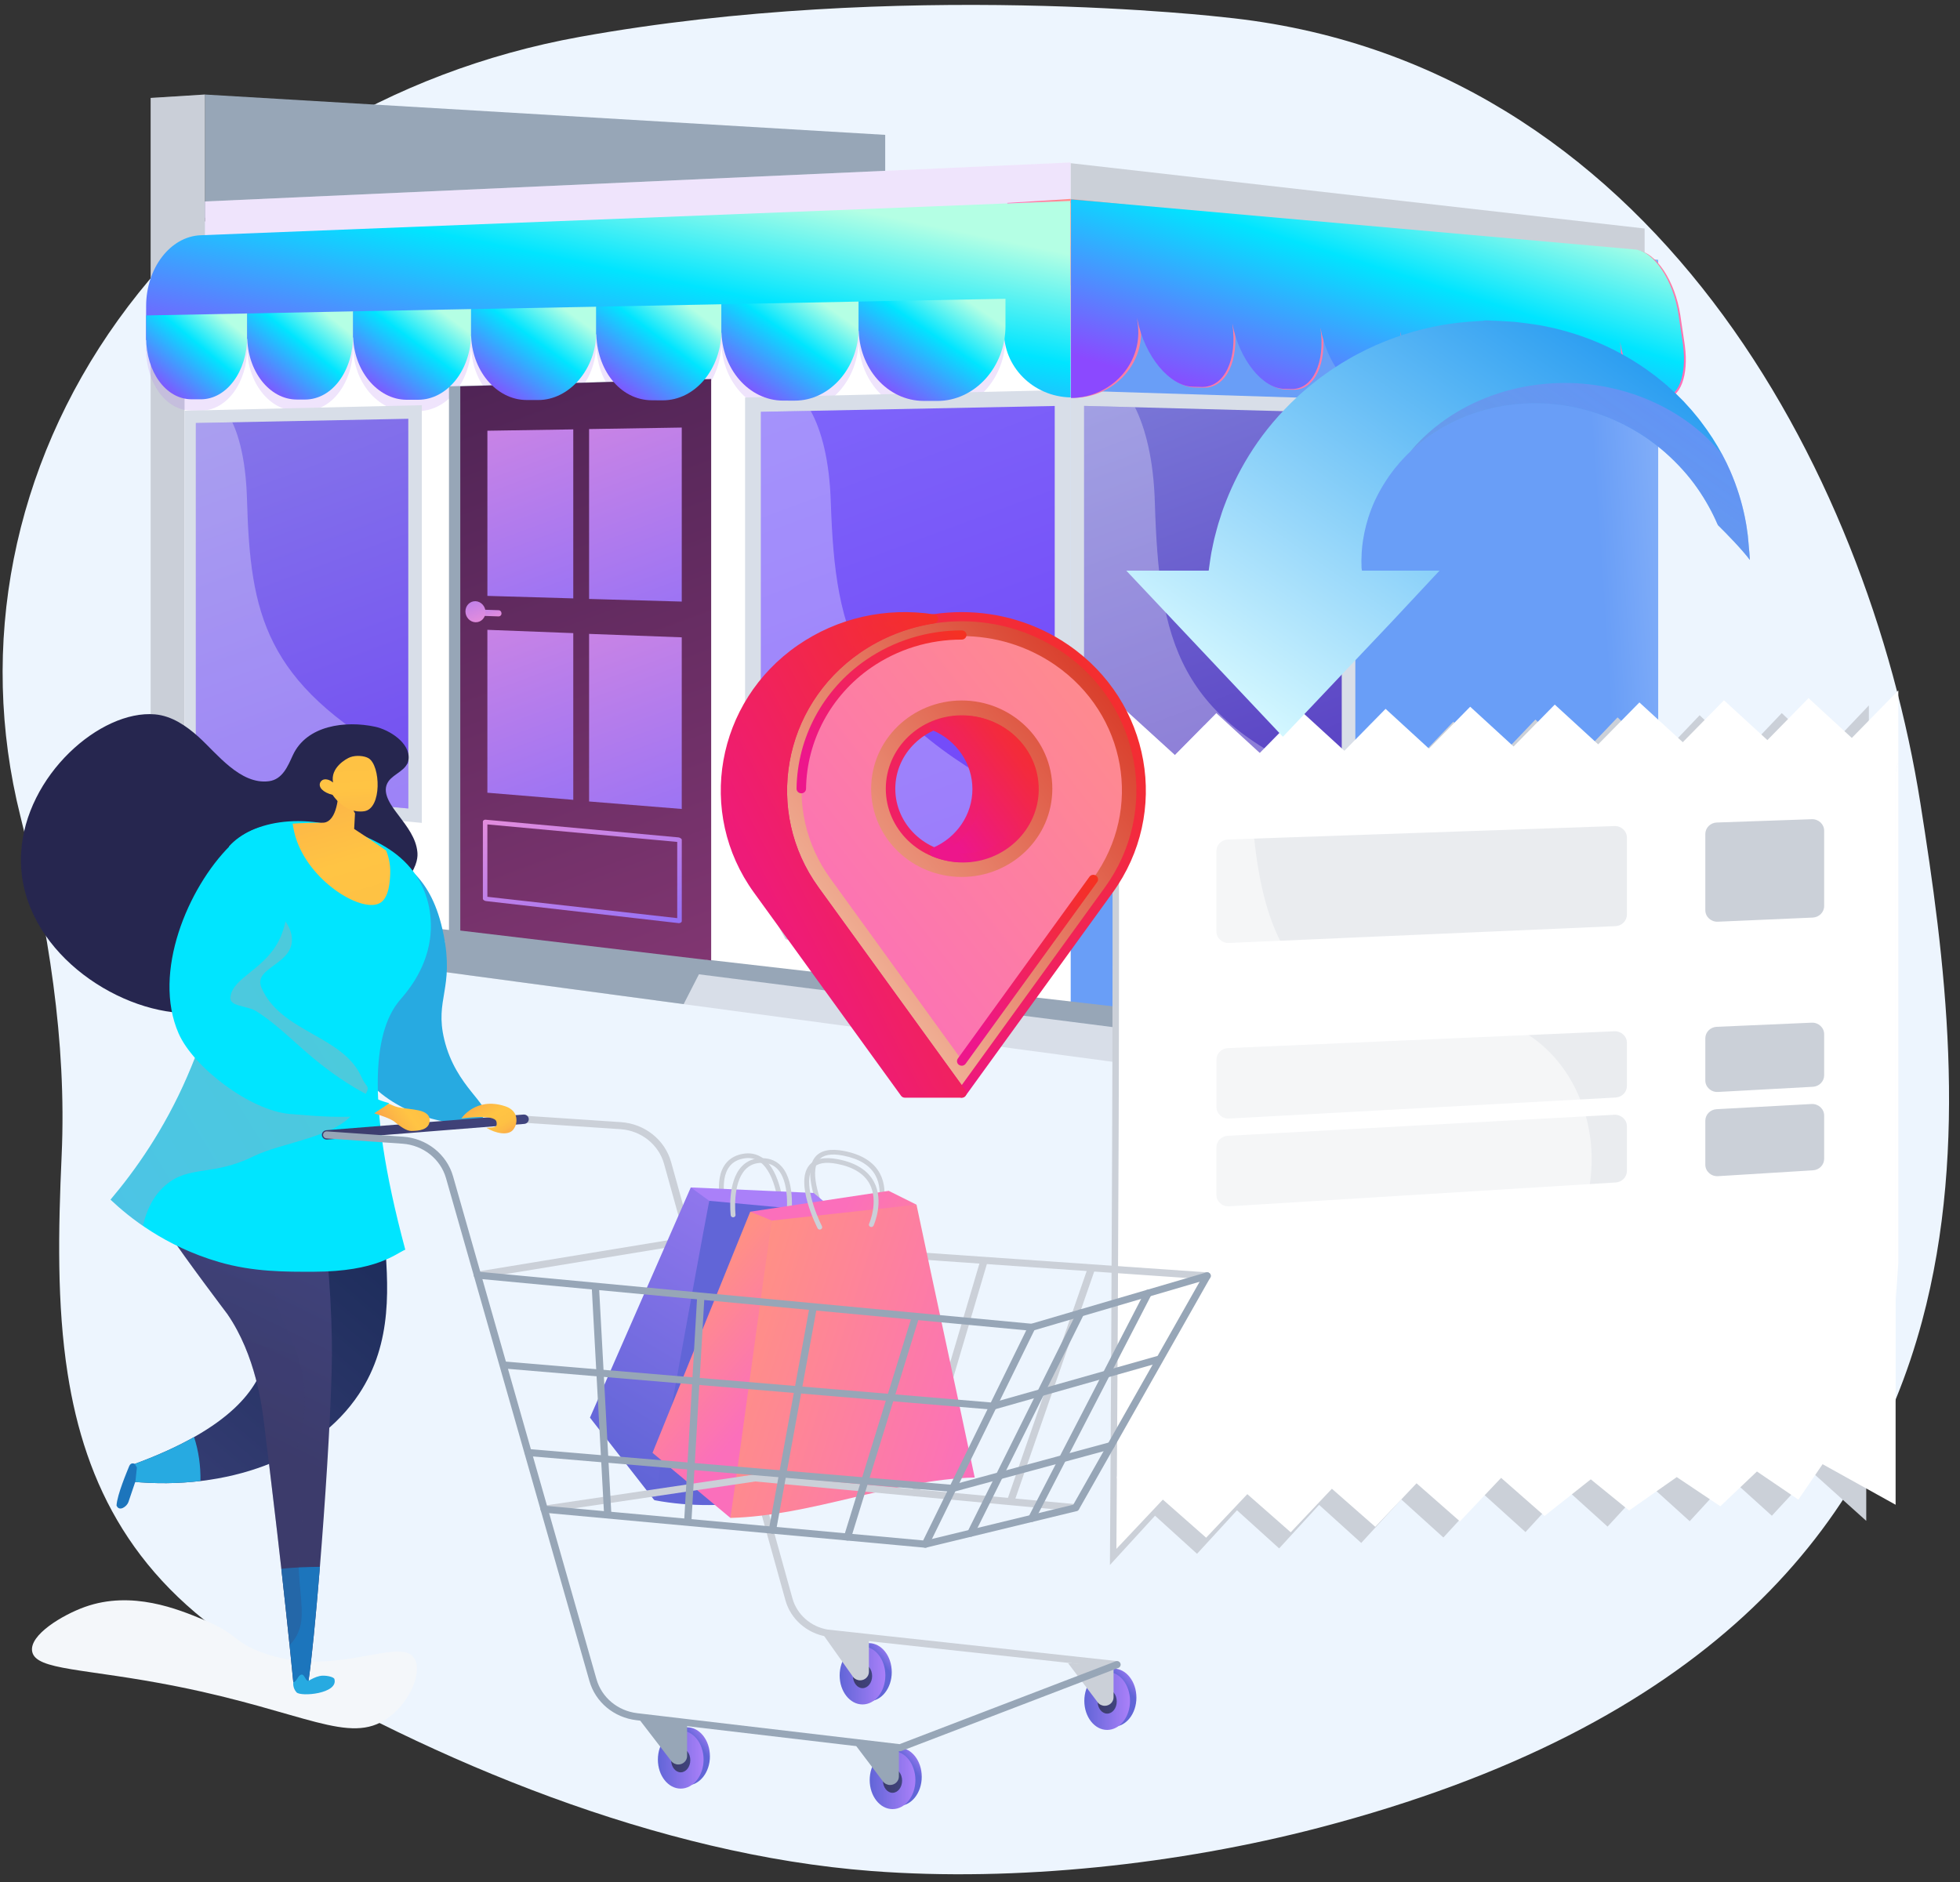 <svg width="101" height="97" viewBox="0 0 101 97" fill="none" xmlns="http://www.w3.org/2000/svg">
<rect x="0" y="0" width="101" height="97" fill="#333333" stroke="none"/>
<path d="M99.043 68.102C96.121 78.953 87.895 89.003 67.968 94.203C60.767 96.082 52.386 97.005 44.915 96.435C33.92 95.596 22.395 90.801 13.237 85.364C6.899 81.602 4.377 76.526 3.484 70.787C2.931 67.239 3.001 63.439 3.177 59.539C3.442 53.673 2.477 47.765 1.048 42.057C-1.152 33.268 0.66 24.049 6.087 16.489C11.515 8.929 20.092 3.669 29.874 1.901C46.355 -1.076 63.074 0.889 63.074 0.889C85.095 3.098 96.242 24.217 98.96 41.407C100.203 49.263 101.503 58.966 99.043 68.102H99.043Z" fill="#EDF5FE"/>
<path d="M10.558 4.872L45.615 6.951V9.772L10.558 11.224V4.872Z" fill="#97A6B7"/>
<path d="M85.448 47.387L55.166 53.552V10.356L85.448 13.392V47.387Z" fill="url(#paint0_linear_3_2898)"/>
<path d="M84.749 13.319L55.166 10.356V8.41L84.749 11.778V13.319Z" fill="#CBD0D8"/>
<path d="M55.165 12.67L10.558 13.946V10.384L55.165 8.373V12.67Z" fill="white"/>
<path d="M10.558 47.693L7.763 47.31V5.048L10.558 4.872V47.693Z" fill="#CBD0D8"/>
<path opacity="0.2" d="M10.558 47.693L7.763 47.31V5.048L10.558 4.872V47.693Z" fill="#CBD0D8"/>
<path d="M55.165 53.374L9.51 47.583V15.649L55.165 14.699V53.374Z" fill="white"/>
<g style="mix-blend-mode:multiply" opacity="0.2">
<path d="M55.165 12.67L10.558 13.946V10.384L55.165 8.373V12.67Z" fill="#AD7AEE"/>
</g>
<path d="M57.571 54.759L6.598 47.906V46.449L57.543 52.936L57.571 54.759Z" fill="#D8DEE8"/>
<g style="mix-blend-mode:multiply" opacity="0.2">
<g style="mix-blend-mode:multiply">
<path d="M55.286 11.009V10.935L10.337 12.709C8.78 12.77 7.53 14.403 7.53 16.36V18.117L51.813 17.54V15.395C51.813 13.281 53.178 11.466 55.286 11.009V11.009Z" fill="#AD7AEE"/>
</g>
<g style="mix-blend-mode:multiply">
<path d="M7.53 16.841V17.996C7.53 19.738 8.543 21.16 9.869 21.163L10.338 21.165C11.688 21.168 12.74 19.714 12.74 17.926V16.741L7.53 16.841H7.53Z" fill="#AD7AEE"/>
</g>
<g style="mix-blend-mode:multiply">
<path d="M12.74 16.741V17.926C12.74 19.714 13.889 21.173 15.288 21.176L15.706 21.177C17.13 21.18 18.198 19.686 18.198 17.848V16.631L12.74 16.741V16.741Z" fill="#AD7AEE"/>
</g>
<g style="mix-blend-mode:multiply">
<path d="M18.198 16.63V17.848C18.198 19.686 19.473 21.185 20.949 21.188H21.541C23.046 21.192 24.276 19.655 24.276 17.766V16.514L18.198 16.63V16.63Z" fill="#AD7AEE"/>
</g>
<g style="mix-blend-mode:multiply">
<path d="M24.276 16.515V17.766C24.276 19.655 25.57 21.197 27.131 21.201L27.73 21.202C29.322 21.206 30.726 19.625 30.726 17.681V16.392L24.276 16.515V16.515Z" fill="#AD7AEE"/>
</g>
<g style="mix-blend-mode:multiply">
<path d="M30.725 16.392V17.681C30.725 19.625 31.942 21.212 33.596 21.215L34.143 21.217C35.83 21.221 37.176 19.594 37.176 17.592V16.266L30.725 16.392Z" fill="#AD7AEE"/>
</g>
<g style="mix-blend-mode:multiply">
<path d="M37.176 16.266V17.592C37.176 19.594 38.597 21.227 40.352 21.231L40.957 21.232C42.748 21.236 44.246 19.558 44.246 17.494V16.127L37.176 16.266Z" fill="#AD7AEE"/>
</g>
<g style="mix-blend-mode:multiply">
<path d="M44.247 16.127V17.494C44.247 19.558 45.727 21.242 47.592 21.246L48.306 21.247C50.211 21.252 51.813 19.521 51.813 17.393V15.982L44.247 16.127Z" fill="#AD7AEE"/>
</g>
</g>
<path d="M6.607 46.464L7.347 46.117L57.535 51.889L57.55 52.965L6.607 46.464Z" fill="#97A6B7"/>
<path d="M86.844 47.621L57.564 54.757L57.533 51.891L86.844 46.449V47.621Z" fill="#CBD0D8"/>
<path d="M86.891 46.449L57.539 52.963L57.519 51.889L85.454 46.086L86.891 46.449Z" fill="#97A6B7"/>
<path d="M23.136 19.913V47.962L36.181 49.503V19.536L23.136 19.913Z" fill="#97A6B7"/>
<path d="M9.509 41.263V21.169L21.738 20.884V42.413L9.509 41.263Z" fill="#D8DEE8"/>
<path d="M21.04 21.584V41.67L10.092 40.663V21.802L21.04 21.584Z" fill="url(#paint1_linear_3_2898)"/>
<g style="mix-blend-mode:soft-light" opacity="0.3">
<path d="M21.04 39.377V41.671L10.092 40.663V21.802L11.97 21.764C12.378 22.625 12.677 23.938 12.728 25.745C12.896 31.656 13.624 35.164 20.567 39.095C20.742 39.194 20.69 39.283 21.04 39.376V39.377Z" fill="white"/>
</g>
<path d="M38.394 44.026V20.488L55.165 20.093V45.623L38.394 44.026Z" fill="#D8DEE8"/>
<path d="M54.351 44.73L39.21 43.33V21.225L54.351 20.924V44.73Z" fill="url(#paint2_linear_3_2898)"/>
<g style="mix-blend-mode:soft-light" opacity="0.3">
<path d="M54.351 42.011V44.73L39.21 43.33V21.226L41.773 21.174C42.335 22.184 42.74 23.727 42.811 25.85C43.042 32.797 44.031 36.928 53.705 41.669C53.95 41.789 54.235 41.898 54.351 42.011Z" fill="white"/>
</g>
<path d="M23.391 47.962L21.839 49.954L35.229 51.754L36.381 49.503L23.391 47.962Z" fill="#97A6B7"/>
<path d="M55.166 45.667V20.126L69.841 20.587V43.669L55.166 45.667Z" fill="#D8DEE8"/>
<path d="M69.141 42.949L55.864 44.698V20.92L69.141 21.273V42.949Z" fill="url(#paint3_linear_3_2898)"/>
<g style="mix-blend-mode:soft-light" opacity="0.3">
<path d="M69.141 40.502V42.949L55.864 44.697V20.92L58.486 20.989C59.03 22.086 59.442 23.684 59.509 25.873C59.728 33.01 60.633 37.126 68.681 40.283C68.865 40.355 69.141 40.422 69.141 40.502H69.141Z" fill="white"/>
</g>
<path d="M19.33 43.442C19.312 43.406 19.277 43.382 19.238 43.379L11.246 42.657C11.211 42.654 11.178 42.672 11.163 42.703L10.525 43.938C10.512 43.964 10.512 43.996 10.525 44.024L11.162 45.384C11.178 45.418 11.211 45.442 11.246 45.445L19.236 46.291C19.274 46.295 19.31 46.278 19.328 46.246L20.03 44.958C20.045 44.931 20.045 44.898 20.03 44.867L19.329 43.442H19.33ZM19.173 46.084L11.304 45.26L10.713 44L11.304 42.855L19.174 43.574L19.823 44.893L19.173 46.084H19.173Z" fill="#CBD0D8"/>
<path d="M52.453 47.93L51.5 46.253C51.477 46.211 51.429 46.182 51.376 46.177L40.571 45.203C40.523 45.199 40.48 45.218 40.458 45.254L39.6 46.673C39.582 46.703 39.582 46.74 39.6 46.773L40.452 48.359C40.473 48.399 40.517 48.427 40.564 48.432L51.366 49.576C51.419 49.581 51.467 49.562 51.491 49.525L52.453 48.036C52.473 48.005 52.473 47.965 52.453 47.93L52.453 47.93ZM51.28 49.332L40.642 48.217L39.852 46.747L40.648 45.432L51.289 46.404L52.169 47.955L51.28 49.332Z" fill="#CBD0D8"/>
<path d="M36.647 49.503L23.719 47.962V19.913L36.647 19.536V49.503Z" fill="url(#paint4_linear_3_2898)"/>
<path d="M29.541 30.842L25.116 30.713V22.2L29.541 22.131V30.842Z" fill="url(#paint5_linear_3_2898)"/>
<path d="M35.131 31.006L30.356 30.871V22.114L35.131 22.037V31.006Z" fill="url(#paint6_linear_3_2898)"/>
<path d="M29.541 41.224L25.115 40.858V32.462L29.541 32.632V41.224Z" fill="url(#paint7_linear_3_2898)"/>
<path d="M35.131 41.695L30.356 41.309V32.671L35.131 32.849V41.695Z" fill="url(#paint8_linear_3_2898)"/>
<path d="M24.526 31.556C24.526 31.475 24.58 31.412 24.657 31.415L25.7 31.451C25.776 31.454 25.841 31.521 25.841 31.601V31.629C25.841 31.71 25.771 31.772 25.695 31.77L24.661 31.735C24.584 31.733 24.526 31.665 24.526 31.584V31.556V31.556Z" fill="url(#paint9_linear_3_2898)"/>
<path d="M23.984 31.512C23.984 31.212 24.217 30.977 24.503 30.987C24.788 30.998 25.019 31.248 25.019 31.547C25.019 31.846 24.788 32.081 24.503 32.072C24.217 32.063 23.984 31.812 23.984 31.512V31.512Z" fill="url(#paint10_linear_3_2898)"/>
<g style="mix-blend-mode:soft-light">
<path style="mix-blend-mode:soft-light" d="M35.132 47.481C35.132 47.542 35.034 47.587 34.976 47.58L25.038 46.442C24.985 46.436 24.883 46.384 24.883 46.325V42.344C24.883 42.286 24.961 42.242 25.014 42.247L34.959 43.16C35.017 43.165 35.132 43.22 35.132 43.282V47.481H35.132ZM25.115 46.222L34.898 47.321V43.394L25.115 42.491V46.223V46.222Z" fill="url(#paint11_linear_3_2898)"/>
</g>
<path d="M55.17 10.355V20.483C53.233 20.446 51.688 18.893 51.737 17.013L51.739 16.957L7.53 17.532V15.776C7.53 13.819 8.779 12.187 10.337 12.125L51.908 10.484L55.17 10.355Z" fill="url(#paint12_linear_3_2898)"/>
<path d="M55.286 10.351V10.425C55.246 10.434 55.208 10.443 55.169 10.453V10.355L55.286 10.351Z" fill="url(#paint13_linear_3_2898)"/>
<path d="M7.531 16.258V17.412C7.531 19.155 8.543 20.577 9.869 20.58L10.338 20.581C11.688 20.584 12.74 19.131 12.74 17.342V16.157L7.53 16.258H7.531Z" fill="url(#paint14_linear_3_2898)"/>
<path d="M12.741 16.157V17.342C12.741 19.13 13.89 20.589 15.288 20.592L15.706 20.593C17.13 20.597 18.198 19.102 18.198 17.265V16.047L12.741 16.157V16.157Z" fill="url(#paint15_linear_3_2898)"/>
<path d="M18.198 16.047V17.264C18.198 19.102 19.473 20.601 20.949 20.604H21.541C23.046 20.608 24.276 19.071 24.276 17.182V15.931L18.198 16.046V16.047Z" fill="url(#paint16_linear_3_2898)"/>
<path d="M24.276 15.931V17.183C24.276 19.071 25.57 20.613 27.131 20.617L27.73 20.618C29.322 20.622 30.726 19.041 30.726 17.097V15.809L24.276 15.931V15.931Z" fill="url(#paint17_linear_3_2898)"/>
<path d="M30.725 15.808V17.097C30.725 19.041 31.942 20.628 33.596 20.631L34.143 20.634C35.83 20.637 37.176 19.01 37.176 17.009V15.682L30.725 15.808Z" fill="url(#paint18_linear_3_2898)"/>
<path d="M37.176 15.682V17.009C37.176 19.011 38.597 20.644 40.352 20.648L40.957 20.649C42.748 20.652 44.247 18.974 44.247 16.911V15.543L37.176 15.682Z" fill="url(#paint19_linear_3_2898)"/>
<path d="M44.247 15.543V16.911C44.247 18.974 45.727 20.659 47.592 20.663L48.306 20.664C50.211 20.668 51.813 18.937 51.813 16.809V15.399L44.247 15.543V15.543Z" fill="url(#paint20_linear_3_2898)"/>
<path d="M58.705 16.511H58.703L58.682 16.376C58.689 16.421 58.697 16.466 58.706 16.511H58.705Z" fill="url(#paint21_linear_3_2898)"/>
<path d="M85.79 20.523L85.5 20.517C84.684 20.498 83.853 19.237 83.586 17.68C83.579 17.643 83.573 17.605 83.567 17.568C83.573 17.605 83.579 17.643 83.582 17.68C83.789 19.235 83.28 20.466 82.431 20.447L82.171 20.442C81.306 20.421 80.452 19.123 80.171 17.519C80.165 17.48 80.157 17.441 80.152 17.402C80.157 17.441 80.163 17.481 80.168 17.519C80.382 19.121 79.802 20.388 78.903 20.366L78.533 20.357C77.613 20.336 76.645 18.994 76.346 17.34C76.338 17.299 76.332 17.26 76.325 17.22C76.332 17.26 76.338 17.3 76.342 17.34C76.57 18.992 75.984 20.3 75.025 20.277L74.649 20.268C73.67 20.246 72.578 18.857 72.26 17.147C72.252 17.107 72.245 17.066 72.238 17.026C72.245 17.066 72.251 17.107 72.257 17.147C72.502 18.855 71.967 20.209 70.946 20.185L70.6 20.177C69.554 20.153 68.479 18.722 68.147 16.955C68.139 16.913 68.131 16.87 68.124 16.828C68.131 16.871 68.138 16.912 68.144 16.954C68.397 18.719 67.745 20.112 66.654 20.087L66.267 20.078C65.15 20.053 63.96 18.569 63.605 16.741H63.601C63.87 18.567 63.19 20.008 62.021 19.981L61.563 19.971C60.444 19.945 59.257 18.605 58.795 16.887C58.801 16.966 58.805 17.045 58.805 17.124C58.805 18.97 57.252 20.504 55.299 20.504C55.275 20.504 55.208 20.462 55.184 20.462L55.16 10.257L55.295 10.266L58.013 10.538L58.015 10.558L84.348 12.896C85.326 12.983 86.325 14.485 86.59 16.252L86.653 16.684L86.802 17.675L86.809 17.724C86.815 17.759 86.82 17.795 86.823 17.832C87.023 19.344 86.59 20.542 85.789 20.523L85.79 20.523Z" fill="url(#paint22_linear_3_2898)"/>
<path d="M68.146 16.955L68.143 16.954C68.138 16.912 68.131 16.87 68.125 16.828C68.131 16.871 68.139 16.913 68.146 16.955Z" fill="url(#paint23_linear_3_2898)"/>
<path d="M72.259 17.147H72.255C72.25 17.107 72.245 17.066 72.238 17.026C72.244 17.066 72.251 17.107 72.258 17.147H72.259Z" fill="url(#paint24_linear_3_2898)"/>
<path d="M76.346 17.34H76.341C76.338 17.3 76.333 17.26 76.326 17.219C76.333 17.26 76.338 17.299 76.346 17.34Z" fill="url(#paint25_linear_3_2898)"/>
<path d="M80.169 17.519H80.166C80.162 17.48 80.156 17.441 80.151 17.402C80.156 17.441 80.163 17.481 80.169 17.519Z" fill="url(#paint26_linear_3_2898)"/>
<path d="M83.585 17.679H83.582C83.578 17.642 83.573 17.605 83.567 17.568C83.573 17.605 83.578 17.642 83.585 17.679Z" fill="url(#paint27_linear_3_2898)"/>
<path d="M86.825 17.831H86.823C86.82 17.795 86.816 17.759 86.81 17.723L86.825 17.831Z" fill="url(#paint28_linear_3_2898)"/>
<path d="M58.796 16.887C58.762 16.763 58.733 16.638 58.708 16.511L58.754 16.513L58.789 16.794C58.793 16.825 58.795 16.855 58.796 16.887Z" fill="url(#paint29_linear_3_2898)"/>
<path d="M55.17 10.252V10.355L51.908 10.485L51.909 10.459L55.17 10.252Z" fill="url(#paint30_linear_3_2898)"/>
<path d="M58.705 16.493H58.703L58.681 16.358C58.689 16.403 58.697 16.448 58.705 16.493H58.705Z" fill="url(#paint31_linear_3_2898)"/>
<g style="mix-blend-mode:multiply">
<path d="M86.727 17.793H86.73L86.493 16.213C86.229 14.447 85.229 12.945 84.251 12.858L55.266 10.284V10.286L55.188 10.279V20.513C57.24 20.494 58.84 18.781 58.643 16.803L58.588 16.358L58.608 16.473H58.61C58.989 18.368 60.269 19.906 61.466 19.933L61.924 19.944C63.093 19.97 63.773 18.529 63.504 16.704H63.508C63.864 18.531 65.053 20.015 66.17 20.041L66.557 20.05C67.648 20.075 68.299 18.682 68.045 16.917H68.049C68.382 18.684 69.457 20.116 70.503 20.14L70.849 20.146C71.87 20.17 72.404 18.818 72.159 17.109L72.163 17.11C72.482 18.82 73.572 20.208 74.553 20.231L74.929 20.24C75.888 20.261 76.472 18.954 76.246 17.301H76.25C76.548 18.956 77.516 20.299 78.436 20.32L78.805 20.329C79.707 20.349 80.285 19.083 80.071 17.48L80.075 17.481C80.356 19.085 81.21 20.384 82.075 20.403L82.334 20.409C83.183 20.429 83.692 19.197 83.486 17.641H83.49C83.756 19.2 84.587 20.46 85.403 20.479L85.693 20.485C86.493 20.503 86.927 19.305 86.727 17.793V17.793Z" fill="url(#paint32_linear_3_2898)"/>
</g>
<path d="M96.304 36.358V40.06C96.182 40.389 96.169 40.63 96.169 40.63V78.387L93.379 75.879L91.915 77.463L91.305 78.123L89.133 76.16L87.071 78.404L84.9 76.44L82.839 78.683L80.668 76.721L78.609 78.964L76.438 77.002L74.378 79.244L72.207 77.281L70.145 79.525L67.974 77.562L65.915 79.806L63.743 77.841L61.684 80.085L59.52 78.121L57.195 80.661C57.195 80.661 57.33 60.765 57.33 49.211V37.068L60.12 39.688L61.584 38.163L62.193 37.527L64.366 39.578L66.427 37.417L68.599 39.467L70.659 37.307L72.83 39.356L74.89 37.196L77.061 39.247L79.121 37.086L81.292 39.136L83.354 36.975L85.524 39.025L87.584 36.864L89.756 38.916L91.815 36.754L93.978 38.805L96.304 36.359V36.358Z" fill="#CBD0D8"/>
<path d="M97.822 39.289V65.07C97.777 65.769 97.732 66.42 97.683 67.027V39.859C97.683 39.859 97.696 39.618 97.822 39.289V39.289Z" fill="white"/>
<path d="M97.821 35.588V39.289C97.695 39.619 97.682 39.859 97.682 39.859V77.557L93.919 75.466L92.671 77.293L90.536 75.842L88.65 77.635L86.405 76.131L83.949 77.853L81.974 76.247L79.59 78.134L77.353 76.171L75.231 78.414L72.995 76.451L70.87 78.694L68.633 76.732L66.512 78.975L64.275 77.01L62.153 79.255L59.923 77.291L57.529 79.83C57.529 79.83 57.667 59.994 57.667 48.44V36.297L60.543 38.917L62.05 37.392L62.678 36.756L64.917 38.807L67.04 36.646L69.278 38.696L71.4 36.535L73.636 38.585L75.76 36.425L77.996 38.475L80.118 36.315L82.355 38.365L84.479 36.204L86.715 38.254L88.838 36.093L91.075 38.145L93.196 35.983L95.425 38.034L97.821 35.587L97.821 35.588Z" fill="white"/>
<path d="M93.356 52.71L88.464 52.923C88.135 52.938 87.876 53.199 87.876 53.517V55.687C87.876 56.029 88.173 56.3 88.526 56.281L93.419 56.014C93.745 55.996 94 55.736 94 55.42V53.304C94 52.965 93.707 52.695 93.356 52.71Z" fill="#CBD0D8"/>
<path d="M93.349 56.902L88.457 57.169C88.131 57.187 87.876 57.447 87.876 57.763V60.028C87.876 60.371 88.176 60.643 88.531 60.621L93.423 60.319C93.748 60.3 94 60.04 94 59.726V57.496C94 57.154 93.702 56.883 93.349 56.902Z" fill="#CBD0D8"/>
<path d="M94 46.698V42.817C94 42.48 93.71 42.21 93.362 42.223L88.47 42.393C88.138 42.404 87.876 42.667 87.876 42.987V46.911C87.876 47.251 88.169 47.521 88.52 47.506L93.412 47.293C93.741 47.278 94 47.016 94 46.698Z" fill="#CBD0D8"/>
<g opacity="0.4">
<path d="M83.192 53.153L63.271 54.021C62.942 54.035 62.683 54.297 62.683 54.615V57.058C62.683 57.4 62.981 57.672 63.334 57.652L83.254 56.568C83.58 56.55 83.836 56.289 83.836 55.974V53.747C83.836 53.408 83.543 53.138 83.192 53.153Z" fill="#CBD0D8"/>
<path d="M83.184 57.456L63.263 58.54C62.937 58.558 62.682 58.819 62.682 59.134V61.581C62.682 61.925 62.983 62.197 63.337 62.175L83.258 60.946C83.582 60.926 83.835 60.667 83.835 60.353V58.05C83.835 57.708 83.537 57.436 83.184 57.456Z" fill="#CBD0D8"/>
<path d="M83.835 47.141V43.17C83.835 42.834 83.545 42.563 83.197 42.576L63.276 43.268C62.944 43.28 62.682 43.543 62.682 43.863V48.008C62.682 48.347 62.975 48.618 63.326 48.602L83.246 47.735C83.575 47.72 83.835 47.458 83.835 47.14V47.141Z" fill="#CBD0D8"/>
</g>
<g style="mix-blend-mode:soft-light" opacity="0.5">
<path d="M81.23 63.338C83.414 58.676 80.932 52.641 75.534 52.287C70.136 51.933 65.569 52.554 64.622 43.125C64.338 40.293 63.324 38.506 62.051 37.393L60.544 38.918L57.668 36.298V75.615C57.668 75.615 57.655 75.856 57.53 76.187L81.494 74.424C80.548 71.27 80.44 65.025 81.23 63.338L81.23 63.338Z" fill="white"/>
</g>
<path d="M90.171 28.812V28.859C89.747 28.299 88.986 27.52 88.53 27.07C88.521 27.05 88.507 27.03 88.499 27.01C88.244 26.421 87.901 25.783 87.454 25.146C87.009 24.508 86.443 23.879 85.784 23.301C85.705 23.226 85.614 23.16 85.53 23.089C85.487 23.054 85.443 23.018 85.4 22.984L85.336 22.931C85.313 22.914 85.29 22.898 85.267 22.881C85.177 22.814 85.087 22.748 84.996 22.68L84.928 22.629L84.856 22.583C84.809 22.551 84.762 22.519 84.714 22.488C84.527 22.357 84.326 22.244 84.129 22.125C84.029 22.067 83.924 22.013 83.822 21.958C83.772 21.931 83.721 21.902 83.669 21.876C83.616 21.851 83.563 21.825 83.51 21.8C82.668 21.389 81.749 21.091 80.807 20.928C80.689 20.909 80.572 20.89 80.453 20.872C80.334 20.856 80.214 20.846 80.096 20.832L79.918 20.813L79.739 20.804L79.56 20.793C79.5 20.791 79.441 20.785 79.381 20.786C79.263 20.785 79.143 20.784 79.024 20.783C78.995 20.783 78.963 20.782 78.936 20.783L78.856 20.787L78.697 20.796L78.54 20.803C78.525 20.804 78.516 20.804 78.498 20.805L78.336 20.817L78.119 20.832L77.957 20.843L77.929 20.845L77.92 20.846C77.92 20.846 77.863 20.846 77.958 20.848L77.608 20.898C77.55 20.906 77.492 20.912 77.434 20.924L77.262 20.958L77.09 20.99L77.005 21.007C76.976 21.012 76.948 21.02 76.92 21.027C76.808 21.054 76.696 21.081 76.584 21.109C76.528 21.121 76.473 21.14 76.418 21.156L76.254 21.206L76.091 21.253L75.93 21.31C75.823 21.349 75.716 21.382 75.613 21.424C75.51 21.466 75.406 21.508 75.303 21.551C74.487 21.901 73.754 22.355 73.129 22.872L73.011 22.967L72.9 23.069C72.826 23.135 72.749 23.199 72.679 23.268C72.676 23.27 72.673 23.274 72.671 23.276C72.533 23.413 72.394 23.542 72.271 23.684C72.238 23.719 72.206 23.754 72.175 23.789L72.126 23.841L72.082 23.896C72.022 23.967 71.962 24.04 71.903 24.11C71.888 24.128 71.872 24.145 71.858 24.163L71.817 24.218C71.789 24.255 71.762 24.292 71.734 24.328C71.681 24.402 71.623 24.47 71.575 24.546C71.169 25.132 70.86 25.718 70.65 26.277C70.438 26.835 70.313 27.359 70.241 27.822C70.233 27.879 70.225 27.936 70.217 27.993C70.21 28.049 70.199 28.103 70.196 28.157C70.187 28.267 70.178 28.37 70.169 28.469C70.163 28.57 70.163 28.667 70.159 28.758C70.157 28.803 70.154 28.848 70.153 28.891C70.155 28.935 70.156 28.978 70.157 29.018C70.158 29.101 70.159 29.179 70.16 29.252C70.16 29.272 70.163 29.283 70.165 29.297C70.166 29.311 70.168 29.324 70.17 29.337C70.173 29.362 70.176 29.359 70.179 29.382C70.18 29.402 70.183 29.412 70.185 29.412H74.179L71.752 32.011L66.109 37.973L58.039 29.412H62.282C62.288 29.412 62.295 29.341 62.302 29.286C62.318 29.167 62.336 29.051 62.355 28.91C62.366 28.839 62.376 28.774 62.387 28.698C62.393 28.661 62.399 28.626 62.405 28.587C62.41 28.549 62.416 28.508 62.424 28.474C62.453 28.332 62.484 28.183 62.517 28.024C62.535 27.945 62.552 27.864 62.57 27.781C62.589 27.697 62.612 27.613 62.636 27.526C62.682 27.353 62.727 27.172 62.783 26.985C62.842 26.799 62.904 26.606 62.968 26.406C62.999 26.305 63.039 26.206 63.077 26.103C63.115 26.003 63.155 25.899 63.195 25.793C63.525 24.958 63.974 24.048 64.575 23.134C65.174 22.219 65.937 21.307 66.843 20.462C66.952 20.354 67.073 20.254 67.191 20.151C67.251 20.1 67.309 20.048 67.368 19.997L67.459 19.919L67.551 19.845C67.675 19.747 67.801 19.648 67.926 19.549L68.021 19.475L68.119 19.405C68.185 19.357 68.251 19.31 68.317 19.264C68.576 19.072 68.854 18.899 69.131 18.721C69.271 18.634 69.415 18.553 69.559 18.469C69.63 18.428 69.702 18.387 69.774 18.345C69.848 18.306 69.922 18.268 69.996 18.229C71.177 17.604 72.482 17.13 73.836 16.846C74.006 16.814 74.176 16.781 74.346 16.749C74.516 16.718 74.689 16.697 74.86 16.672L75.117 16.637L75.377 16.612L75.635 16.588C75.722 16.58 75.807 16.571 75.894 16.568C76.066 16.56 76.239 16.541 76.412 16.533C76.454 16.531 76.498 16.515 76.541 16.515H76.671L76.929 16.529L77.187 16.538C77.273 16.538 77.359 16.549 77.445 16.553L77.957 16.583C78.074 16.585 77.997 16.586 78.027 16.587L78.04 16.588L78.068 16.591L78.121 16.598L78.229 16.611L78.444 16.637L78.552 16.65L78.605 16.656L78.671 16.665L78.943 16.703L79.215 16.743L79.35 16.764C79.394 16.771 79.434 16.78 79.476 16.788C79.642 16.822 79.808 16.857 79.973 16.89C80.056 16.906 80.137 16.929 80.218 16.95L80.463 17.012L80.705 17.075L80.945 17.148C81.104 17.198 81.263 17.245 81.419 17.299C81.576 17.355 81.73 17.412 81.885 17.468C83.112 17.939 84.233 18.568 85.196 19.3C85.256 19.346 85.316 19.391 85.376 19.436C85.435 19.483 85.493 19.531 85.55 19.579C85.666 19.674 85.782 19.765 85.893 19.862C86.112 20.061 86.33 20.252 86.53 20.458C86.581 20.508 86.631 20.559 86.682 20.609L86.757 20.684L86.828 20.762C86.923 20.867 87.017 20.971 87.11 21.073L87.18 21.151L87.246 21.23C87.289 21.284 87.334 21.336 87.377 21.389C87.463 21.495 87.553 21.596 87.631 21.706C88.071 22.279 88.443 22.861 88.752 23.434C88.902 23.713 89.036 23.99 89.155 24.264C89.52 25.1 89.755 25.895 89.903 26.604C89.92 26.693 89.938 26.78 89.954 26.866C89.97 26.952 89.988 27.036 89.999 27.12C90.022 27.287 90.045 27.447 90.066 27.601C90.084 27.756 90.094 27.905 90.107 28.046C90.113 28.117 90.12 28.185 90.124 28.253C90.127 28.32 90.141 28.386 90.144 28.45C90.148 28.578 90.169 28.7 90.169 28.813L90.171 28.812Z" fill="url(#paint33_linear_3_2898)"/>
<path style="mix-blend-mode:multiply" opacity="0.4" d="M90.171 28.812V28.859C89.747 28.299 88.986 27.52 88.53 27.07C88.521 27.05 88.507 27.03 88.498 27.01C88.244 26.421 87.901 25.783 87.454 25.146C87.009 24.508 86.443 23.88 85.784 23.301C85.705 23.226 85.614 23.16 85.53 23.089C85.487 23.054 85.443 23.018 85.399 22.984L85.335 22.931C85.313 22.914 85.29 22.898 85.267 22.881C85.177 22.814 85.086 22.748 84.995 22.68L84.927 22.629L84.856 22.583C84.809 22.551 84.761 22.519 84.714 22.488C84.527 22.357 84.326 22.244 84.129 22.125C84.029 22.067 83.924 22.014 83.822 21.958C83.772 21.931 83.72 21.902 83.669 21.876C83.616 21.851 83.563 21.825 83.51 21.8C82.668 21.389 81.749 21.092 80.807 20.928C80.689 20.909 80.572 20.89 80.452 20.872C80.334 20.856 80.214 20.846 80.096 20.832L79.918 20.813L79.739 20.804L79.559 20.793C79.5 20.791 79.441 20.785 79.381 20.786C79.262 20.785 79.143 20.784 79.024 20.783C78.994 20.783 78.963 20.782 78.936 20.783L78.856 20.788L78.697 20.796L78.539 20.803C78.525 20.804 78.516 20.804 78.498 20.805L78.335 20.817L78.119 20.832L77.957 20.844L77.929 20.845L77.919 20.846C77.919 20.846 77.863 20.846 77.958 20.848L77.608 20.898C77.55 20.906 77.492 20.912 77.434 20.924L77.262 20.958L77.09 20.991L77.004 21.007C76.976 21.012 76.948 21.02 76.92 21.027C76.808 21.054 76.695 21.081 76.584 21.109C76.528 21.121 76.473 21.14 76.418 21.156L76.254 21.206L76.09 21.253L75.93 21.31C75.823 21.349 75.716 21.383 75.613 21.424C75.509 21.466 75.406 21.508 75.303 21.551C74.487 21.901 73.754 22.355 73.129 22.872L73.011 22.967L72.9 23.069C72.826 23.136 72.749 23.199 72.679 23.268C72.676 23.27 72.673 23.274 72.67 23.276C74.463 21.131 77.368 19.738 80.646 19.738C83.924 19.738 86.972 21.2 88.752 23.434C88.902 23.713 89.036 23.99 89.155 24.264C89.521 25.1 89.756 25.895 89.904 26.604C89.92 26.693 89.938 26.78 89.954 26.867C89.97 26.952 89.989 27.036 89.999 27.12C90.022 27.287 90.045 27.447 90.066 27.601C90.084 27.756 90.094 27.905 90.107 28.046C90.113 28.117 90.12 28.185 90.124 28.253C90.127 28.32 90.141 28.386 90.144 28.45C90.148 28.578 90.169 28.701 90.169 28.814L90.171 28.812Z" fill="url(#paint34_linear_3_2898)"/>
<path d="M4.371 82.824C6.803 81.953 9.196 82.948 10.477 83.48C12.267 84.224 11.999 84.585 13.36 85.118C17.145 86.6 20.546 84.323 21.331 85.446C21.8 86.115 21.153 87.731 19.974 88.559C17.988 89.953 15.723 88.24 9.12 86.92C4.4 85.977 1.839 86.109 1.657 85.118C1.501 84.267 3.219 83.237 4.371 82.824Z" fill="#F4F7FA"/>
<path d="M1.088 43.968C1.306 39.959 5.184 36.577 7.984 36.819C8.859 36.895 9.615 37.423 10.237 37.984C11.173 38.829 12.378 40.454 13.855 40.265C14.566 40.174 14.836 39.474 15.091 38.923C15.805 37.379 17.8 37.13 19.328 37.456C20.055 37.611 21.152 38.29 21.052 39.14C20.985 39.7 20.304 39.863 20.018 40.271C19.995 40.303 19.976 40.336 19.959 40.369C19.674 40.934 20.225 41.606 20.553 42.042C20.974 42.603 21.441 43.199 21.508 43.913C21.548 44.338 21.522 45.619 17.579 48.314C13.627 51.017 11.65 52.368 9.272 52.205C5.496 51.947 0.838 48.558 1.088 43.968H1.088Z" fill="#26264F"/>
<path d="M24.93 57.542C25.323 56.94 23.49 56.051 22.894 53.58C22.391 51.493 23.417 50.964 22.858 48.17C22.546 46.614 22.014 45.711 21.393 45.054C20.882 44.514 20.218 43.811 19.619 43.903C17.741 44.191 15.518 52.44 19.269 56.037C21.197 57.885 24.455 58.268 24.93 57.542Z" fill="#27AAE1"/>
<path d="M17.216 56.732C19.272 57.332 19.594 61.181 19.793 63.549C20.016 66.216 20.264 69.187 18.498 71.849C16.277 75.197 11.678 76.836 6.79 76.366C6.841 76.061 6.892 75.757 6.942 75.452C11.958 73.603 13.328 71.525 13.673 69.996C14.408 66.745 10.81 64.658 11.739 61.133C12.44 58.476 15.396 56.202 17.216 56.732H17.216Z" fill="url(#paint35_linear_3_2898)"/>
<path d="M10.067 59.291C11.182 57.702 12.27 56.095 13.36 54.49C13.574 54.175 13.698 53.809 13.758 53.425C14.191 53.757 14.605 54.154 14.987 54.619C16.021 58.316 16.997 63.239 17.103 69.109C17.169 72.772 16.312 83.85 15.898 86.634C15.747 86.664 15.692 86.282 15.537 86.311C15.347 86.346 15.299 86.678 15.114 86.709C14.564 81.086 13.932 76.012 13.614 73.404C13.506 72.519 13.187 69.865 11.716 67.727C11.692 67.693 9.515 64.817 8.764 63.668C8.514 63.286 8.201 62.79 7.845 62.126C8.689 61.27 9.365 60.29 10.066 59.291H10.067Z" fill="url(#paint36_linear_3_2898)"/>
<path d="M15.075 83.661C15.161 83.471 15.631 83.948 16.068 84.454C16.012 85.18 15.956 85.907 15.899 86.633C16.055 86.538 16.25 86.434 16.472 86.384C16.737 86.325 17.197 86.418 17.232 86.54C17.449 87.298 15.495 87.463 15.28 87.225C15.066 86.987 15.115 86.709 15.115 86.709C15.313 85.618 15.287 84.879 15.193 84.368C15.127 84.01 15.028 83.766 15.075 83.661L15.075 83.661Z" fill="#27AAE1"/>
<path d="M15.899 86.633C15.747 86.663 15.692 86.282 15.537 86.31C15.348 86.345 15.3 86.677 15.115 86.708C14.914 84.653 14.702 82.672 14.498 80.857C15.157 80.782 15.825 80.763 16.485 80.756C16.276 83.336 16.056 85.579 15.899 86.633L15.899 86.633Z" fill="#1C75BC"/>
<path style="mix-blend-mode:multiply" opacity="0.25" d="M10.067 59.291C11.182 57.702 12.27 56.095 13.36 54.49C13.574 54.175 13.698 53.809 13.758 53.425C14.191 53.757 14.605 54.154 14.987 54.619C15.747 57.337 16.475 60.72 16.85 64.653C15.711 64.589 14.624 65.236 14.304 66.01C13.642 67.608 15.73 68.86 15.709 72.212C15.697 74.049 15.017 74.51 15.327 76.196C15.407 76.631 15.633 77.587 15.533 78.9C15.489 79.477 15.441 79.352 15.404 79.873C15.3 81.357 15.667 82.722 15.508 83.649C15.451 83.982 15.334 84.215 15.288 84.299C15.166 84.526 15.022 84.689 14.922 84.79C14.423 79.95 13.896 75.712 13.614 73.405C13.506 72.52 13.187 69.866 11.716 67.728C11.692 67.694 9.515 64.818 8.764 63.669C8.514 63.286 8.201 62.791 7.845 62.127C8.689 61.271 9.365 60.291 10.066 59.292L10.067 59.291Z" fill="url(#paint37_linear_3_2898)"/>
<path d="M21.61 45.399C22.311 46.641 22.232 47.878 22.155 48.42C21.916 50.104 20.866 51.24 20.608 51.544C19.391 52.978 18.7 56.279 20.884 64.408C20.383 64.621 19.407 65.54 16.18 65.547C14.729 65.551 13.063 65.563 11.287 65.047C8.504 64.237 6.647 62.731 5.697 61.831C6.972 60.325 8.463 58.221 9.645 55.493C11.9 50.29 12.049 46.232 11.8 43.628C12.955 42.304 15.848 41.721 18.918 43.157C19.683 43.515 20.871 44.091 21.61 45.399H21.61Z" fill="#00E5FF"/>
<path d="M6.942 75.452C8.167 75 9.173 74.535 10.001 74.068C10.236 74.784 10.344 75.561 10.33 76.333C9.188 76.469 7.998 76.482 6.79 76.366C6.841 76.061 6.892 75.757 6.942 75.452Z" fill="#27AAE1"/>
<path d="M7.054 75.636L6.944 75.452C6.944 75.452 6.747 75.338 6.654 75.574C6.561 75.809 6.033 77.04 6.005 77.598C6.143 77.932 6.536 77.649 6.616 77.422C6.697 77.195 6.978 76.353 6.978 76.353L7.054 75.636Z" fill="#1C75BC"/>
<path style="mix-blend-mode:multiply" opacity="0.3" d="M9.645 55.493C11.386 51.474 11.743 47.749 11.701 45.059C12.658 45.511 14.777 46.981 15.014 48.159C15.327 49.714 12.997 49.812 13.474 50.91C14.48 53.225 17.681 53.358 18.631 55.52C18.966 56.282 19.264 55.757 18.285 57.268C17.419 58.604 14.52 58.876 13.063 59.598C10.964 60.637 9.764 60.042 8.547 61.072C7.885 61.633 7.54 62.403 7.367 63.183C6.652 62.69 6.094 62.207 5.697 61.831C6.972 60.325 8.463 58.221 9.645 55.493Z" fill="url(#paint38_linear_3_2898)"/>
<path d="M17.454 40.477C17.455 40.74 17.445 42.145 16.798 42.376C16.657 42.426 16.543 42.394 15.916 42.41C15.559 42.419 15.268 42.438 15.081 42.452C15.113 42.691 15.176 43.012 15.308 43.373C16.113 45.559 18.717 47.079 19.598 46.532C20.058 46.247 20.093 45.392 20.108 45.037C20.13 44.505 19.997 44.083 19.9 43.841C19.577 43.614 19.247 43.387 18.909 43.16C18.688 43.012 18.468 42.866 18.25 42.724C18.265 42.455 18.28 42.186 18.294 41.917C18.014 41.437 17.734 40.957 17.454 40.478L17.454 40.477Z" fill="url(#paint39_linear_3_2898)"/>
<path d="M17.14 40.969C17.14 40.969 17.753 41.963 18.773 41.811C19.686 41.675 19.616 39.453 18.991 39.08C18.782 38.956 18.361 38.912 18.05 39.025C17.832 39.105 17.01 39.574 17.163 40.33C16.972 40.173 16.756 40.126 16.613 40.206C16.59 40.219 16.531 40.266 16.501 40.332C16.394 40.57 16.635 40.842 17.14 40.969Z" fill="url(#paint40_linear_3_2898)"/>
<path d="M42.551 62.946C42.505 62.946 42.461 62.922 42.439 62.879C42.391 62.785 41.268 60.558 41.997 59.645C42.278 59.292 42.784 59.184 43.5 59.324C44.404 59.501 45.022 59.889 45.34 60.479C45.88 61.484 45.344 62.693 45.321 62.744C45.294 62.805 45.22 62.833 45.157 62.806C45.094 62.779 45.065 62.708 45.092 62.647C45.097 62.635 45.603 61.491 45.117 60.59C44.837 60.068 44.275 59.722 43.45 59.561C42.836 59.44 42.413 59.518 42.195 59.792C41.669 60.452 42.355 62.167 42.663 62.772C42.694 62.832 42.668 62.904 42.606 62.934C42.589 62.942 42.57 62.946 42.551 62.946Z" fill="#CBD0D8"/>
<path d="M56.205 87.496C56.205 88.323 56.732 88.993 57.383 88.993C58.033 88.993 58.56 88.323 58.56 87.496C58.56 86.67 58.033 86 57.383 86C56.732 86 56.205 86.67 56.205 87.496Z" fill="url(#paint41_linear_3_2898)"/>
<path d="M55.876 87.665C55.876 88.492 56.403 89.162 57.053 89.162C57.704 89.162 58.231 88.492 58.231 87.665C58.231 86.839 57.704 86.169 57.053 86.169C56.403 86.169 55.876 86.839 55.876 87.665Z" fill="url(#paint42_linear_3_2898)"/>
<path d="M56.56 87.695C56.56 88.042 56.781 88.322 57.053 88.322C57.326 88.322 57.547 88.042 57.547 87.695C57.547 87.349 57.326 87.068 57.053 87.068C56.781 87.068 56.56 87.349 56.56 87.695Z" fill="url(#paint43_linear_3_2898)"/>
<path d="M57.382 85.839V87.482C57.382 87.723 57.179 87.919 56.93 87.919C56.785 87.919 56.649 87.852 56.565 87.739L55.035 85.716L57.382 85.839Z" fill="#CBD0D8"/>
<path d="M43.598 86.184C43.598 87.01 44.125 87.68 44.776 87.68C45.426 87.68 45.953 87.01 45.953 86.184C45.953 85.358 45.426 84.688 44.776 84.688C44.125 84.688 43.598 85.358 43.598 86.184Z" fill="url(#paint44_linear_3_2898)"/>
<path d="M43.268 86.353C43.268 87.179 43.795 87.849 44.446 87.849C45.096 87.849 45.623 87.179 45.623 86.353C45.623 85.527 45.096 84.857 44.446 84.857C43.795 84.857 43.268 85.527 43.268 86.353Z" fill="url(#paint45_linear_3_2898)"/>
<path d="M44.447 87.01C44.72 87.01 44.941 86.729 44.941 86.383C44.941 86.037 44.72 85.756 44.447 85.756C44.175 85.756 43.954 86.037 43.954 86.383C43.954 86.729 44.175 87.01 44.447 87.01Z" fill="url(#paint46_linear_3_2898)"/>
<path d="M44.775 84.526V86.17C44.775 86.411 44.572 86.606 44.323 86.606C44.178 86.606 44.043 86.54 43.958 86.427L42.397 84.221L44.775 84.526Z" fill="#CBD0D8"/>
<path d="M57.558 85.977C57.652 85.977 57.733 85.909 57.744 85.816C57.756 85.716 57.682 85.627 57.578 85.615L42.649 83.99C41.783 83.846 41.068 83.216 40.837 82.387L34.583 59.895C34.263 58.745 33.222 57.918 31.993 57.836L27.126 57.511C27.023 57.506 26.933 57.582 26.928 57.682C26.921 57.782 27 57.868 27.104 57.874L31.97 58.199C33.037 58.27 33.942 58.989 34.22 59.989L40.474 82.481C40.743 83.448 41.576 84.181 42.596 84.35L57.536 85.976C57.544 85.977 57.55 85.977 57.558 85.977Z" fill="#CBD0D8"/>
<path d="M47.17 77.123C47.252 77.123 47.327 77.071 47.351 76.991L50.867 65.108C50.895 65.011 50.837 64.911 50.737 64.883C50.638 64.856 50.534 64.911 50.505 65.008L46.989 76.891C46.961 76.988 47.018 77.088 47.118 77.116C47.136 77.121 47.153 77.123 47.17 77.123L47.17 77.123Z" fill="#CBD0D8"/>
<path d="M43.573 76.626C43.663 76.626 43.742 76.565 43.758 76.477L45.926 64.705C45.945 64.606 45.877 64.512 45.775 64.494C45.672 64.477 45.575 64.543 45.557 64.641L43.388 76.413C43.37 76.512 43.438 76.606 43.54 76.624C43.551 76.625 43.563 76.626 43.573 76.626Z" fill="#C2C2C2"/>
<path d="M41.34 76.241C41.343 76.241 41.346 76.241 41.348 76.241C41.452 76.237 41.533 76.152 41.528 76.052L41.028 64.404C41.023 64.304 40.928 64.225 40.832 64.231C40.728 64.235 40.648 64.319 40.652 64.42L41.153 76.067C41.157 76.165 41.24 76.241 41.34 76.241V76.241Z" fill="#C2C2C2"/>
<path d="M52.077 77.558C52.156 77.558 52.228 77.51 52.255 77.434L56.383 65.545C56.416 65.45 56.363 65.347 56.264 65.315C56.166 65.284 56.06 65.335 56.026 65.43L51.899 77.319C51.866 77.414 51.919 77.517 52.017 77.549C52.037 77.555 52.057 77.558 52.077 77.558H52.077Z" fill="#CBD0D8"/>
<path d="M16.837 58.734C16.708 58.734 16.598 58.639 16.587 58.512C16.576 58.38 16.678 58.263 16.816 58.252L26.977 57.445C27.114 57.434 27.235 57.533 27.247 57.666C27.258 57.799 27.155 57.916 27.018 57.927L16.857 58.734C16.85 58.734 16.843 58.734 16.836 58.734H16.837Z" fill="url(#paint47_linear_3_2898)"/>
<path d="M45.144 91.577C45.144 92.404 45.671 93.074 46.321 93.074C46.971 93.074 47.498 92.404 47.498 91.577C47.498 90.751 46.971 90.081 46.321 90.081C45.671 90.081 45.144 90.751 45.144 91.577Z" fill="url(#paint48_linear_3_2898)"/>
<path d="M44.816 91.746C44.816 92.573 45.343 93.243 45.993 93.243C46.644 93.243 47.171 92.573 47.171 91.746C47.171 90.92 46.644 90.25 45.993 90.25C45.343 90.25 44.816 90.92 44.816 91.746Z" fill="url(#paint49_linear_3_2898)"/>
<path d="M45.499 91.776C45.499 92.123 45.72 92.403 45.992 92.403C46.265 92.403 46.486 92.123 46.486 91.776C46.486 91.43 46.265 91.149 45.992 91.149C45.72 91.149 45.499 91.43 45.499 91.776Z" fill="url(#paint50_linear_3_2898)"/>
<path d="M46.32 89.92V91.563C46.32 91.804 46.118 92 45.868 92C45.724 92 45.588 91.933 45.503 91.82L43.973 89.797L46.32 89.92Z" fill="#97A6B7"/>
<path d="M34.228 90.522C34.228 91.348 34.755 92.018 35.406 92.018C36.056 92.018 36.583 91.348 36.583 90.522C36.583 89.695 36.056 89.025 35.406 89.025C34.755 89.025 34.228 89.695 34.228 90.522Z" fill="url(#paint51_linear_3_2898)"/>
<path d="M33.901 90.691C33.901 91.517 34.428 92.187 35.078 92.187C35.728 92.187 36.256 91.517 36.256 90.691C36.256 89.864 35.728 89.194 35.078 89.194C34.428 89.194 33.901 89.864 33.901 90.691Z" fill="url(#paint52_linear_3_2898)"/>
<path d="M34.585 90.721C34.585 91.067 34.806 91.348 35.078 91.348C35.351 91.348 35.572 91.067 35.572 90.721C35.572 90.374 35.351 90.094 35.078 90.094C34.806 90.094 34.585 90.374 34.585 90.721Z" fill="url(#paint53_linear_3_2898)"/>
<path d="M35.407 88.864V90.507C35.407 90.749 35.204 90.944 34.955 90.944C34.81 90.944 34.674 90.877 34.59 90.765L32.886 88.548L35.407 88.864Z" fill="#97A6B7"/>
<path d="M62.203 65.941C62.301 65.941 62.383 65.868 62.391 65.773C62.398 65.673 62.32 65.586 62.217 65.579L35.627 63.73C35.612 63.729 35.597 63.73 35.582 63.733L24.574 65.543C24.472 65.56 24.403 65.654 24.421 65.753C24.438 65.852 24.535 65.918 24.637 65.902L35.622 64.094L62.189 65.941C62.194 65.942 62.198 65.942 62.203 65.942V65.941Z" fill="#CBD0D8"/>
<path d="M37.422 62.77C37.37 62.77 37.322 62.738 37.304 62.688C37.281 62.621 36.741 61.058 37.296 60.118C37.497 59.779 37.815 59.563 38.24 59.477C38.646 59.396 39.008 59.47 39.319 59.698C40.246 60.38 40.378 62.209 40.383 62.287C40.387 62.353 40.335 62.411 40.266 62.415C40.198 62.42 40.138 62.369 40.133 62.303C40.132 62.285 40.004 60.505 39.167 59.89C38.913 59.704 38.627 59.646 38.29 59.714C37.933 59.786 37.679 59.957 37.513 60.238C37.013 61.084 37.535 62.594 37.541 62.609C37.563 62.673 37.528 62.741 37.463 62.763C37.45 62.767 37.436 62.769 37.423 62.769L37.422 62.77Z" fill="#CBD0D8"/>
<path d="M35.813 62.111L35.597 61.202L41.929 61.486L43.142 62.503L38.587 62.828L35.813 62.111Z" fill="url(#paint54_linear_3_2898)"/>
<path d="M35.597 61.202L30.401 73.067L33.716 77.32L36.831 66.493L36.548 61.891L35.597 61.202Z" fill="url(#paint55_linear_3_2898)"/>
<path d="M36.548 61.891C38.746 62.095 40.945 62.299 43.143 62.503C43.754 67.864 43.849 70.46 44.46 75.821C41.368 77.146 37.446 78.032 33.715 77.32C34.636 72.467 35.627 66.743 36.548 61.891Z" fill="url(#paint56_linear_3_2898)"/>
<path d="M40.626 62.984C40.62 62.984 40.614 62.983 40.607 62.982C40.539 62.972 40.492 62.91 40.502 62.845C40.505 62.827 40.775 61.062 40.095 60.289C39.888 60.054 39.621 59.938 39.278 59.935C38.913 59.93 38.627 60.045 38.403 60.285C37.726 61.008 37.901 62.592 37.902 62.608C37.91 62.674 37.861 62.734 37.792 62.741C37.723 62.749 37.662 62.701 37.654 62.635C37.646 62.565 37.465 60.926 38.217 60.123C38.488 59.834 38.844 59.689 39.28 59.693C39.695 59.697 40.033 59.845 40.285 60.132C41.04 60.99 40.762 62.804 40.749 62.881C40.74 62.941 40.687 62.984 40.626 62.984H40.626Z" fill="#CBD0D8"/>
<path d="M38.964 63.276L38.659 62.453L45.796 61.378L47.228 62.091L42.13 63.369L38.964 63.276Z" fill="url(#paint57_linear_3_2898)"/>
<path d="M38.66 62.453L33.625 74.881L37.638 78.235L40.406 67.241L39.776 62.909L38.66 62.453Z" fill="url(#paint58_linear_3_2898)"/>
<path d="M39.775 62.909C42.259 62.636 44.744 62.364 47.228 62.092C48.279 67.078 49.177 71.165 50.228 76.151C45.986 76.264 41.879 78.123 37.637 78.235C38.343 73.409 39.069 67.735 39.775 62.909L39.775 62.909Z" fill="url(#paint59_linear_3_2898)"/>
<path d="M42.244 63.374C42.197 63.374 42.153 63.349 42.131 63.307C42.083 63.212 40.961 60.986 41.689 60.073C41.971 59.719 42.476 59.611 43.192 59.751C44.096 59.928 44.715 60.317 45.032 60.907C45.573 61.911 45.037 63.12 45.014 63.171C44.986 63.232 44.912 63.26 44.849 63.233C44.786 63.207 44.757 63.135 44.785 63.074C44.789 63.063 45.295 61.919 44.81 61.017C44.529 60.496 43.968 60.15 43.142 59.988C42.528 59.868 42.105 59.946 41.887 60.22C41.361 60.88 42.047 62.594 42.356 63.2C42.386 63.26 42.361 63.332 42.299 63.361C42.281 63.37 42.262 63.374 42.244 63.374Z" fill="#CBD0D8"/>
<path d="M53.168 68.591C53.186 68.591 53.205 68.589 53.222 68.584L62.257 65.934C62.356 65.905 62.412 65.803 62.382 65.707C62.352 65.612 62.247 65.557 62.148 65.586L53.149 68.226L24.623 65.542C24.521 65.532 24.428 65.605 24.418 65.705C24.408 65.805 24.483 65.894 24.587 65.903L53.15 68.591C53.156 68.592 53.162 68.592 53.168 68.592V68.591Z" fill="#97A6B7"/>
<path d="M28.045 77.966C28.054 77.966 28.064 77.966 28.073 77.964L38.92 76.357L55.414 77.89C55.517 77.9 55.609 77.827 55.619 77.727C55.629 77.627 55.554 77.539 55.45 77.529L38.933 75.993C38.917 75.992 38.901 75.992 38.886 75.995L28.016 77.606C27.913 77.621 27.843 77.713 27.859 77.813C27.873 77.902 27.953 77.967 28.044 77.967L28.045 77.966Z" fill="#CBD0D8"/>
<path d="M47.685 79.77C47.757 79.77 47.823 79.73 47.854 79.666L53.338 68.487C53.382 68.397 53.342 68.288 53.248 68.246C53.154 68.203 53.042 68.241 52.998 68.332L47.571 79.396L28.062 77.604C27.957 77.595 27.867 77.668 27.857 77.768C27.848 77.867 27.923 77.956 28.027 77.966L47.667 79.77C47.673 79.77 47.678 79.77 47.684 79.77H47.685Z" fill="#97A6B7"/>
<path d="M47.684 79.771C47.699 79.771 47.715 79.769 47.73 79.765L55.478 77.886C55.529 77.874 55.572 77.841 55.597 77.797L62.367 65.847C62.417 65.759 62.384 65.649 62.293 65.601C62.202 65.553 62.087 65.585 62.038 65.673L55.307 77.553L47.639 79.413C47.538 79.437 47.477 79.536 47.503 79.633C47.524 79.716 47.6 79.771 47.685 79.771H47.684Z" fill="#97A6B7"/>
<path d="M51.173 72.658C51.191 72.658 51.209 72.655 51.226 72.65L59.734 70.241C59.834 70.213 59.891 70.112 59.862 70.016C59.833 69.919 59.728 69.864 59.629 69.892L51.154 72.292L26.005 70.173C25.902 70.165 25.811 70.238 25.802 70.338C25.793 70.438 25.869 70.526 25.972 70.535L51.156 72.656C51.161 72.657 51.167 72.657 51.172 72.657L51.173 72.658Z" fill="#97A6B7"/>
<path d="M49.095 76.896C49.112 76.896 49.129 76.894 49.145 76.889L57.297 74.683C57.397 74.656 57.455 74.555 57.427 74.459C57.4 74.362 57.295 74.306 57.196 74.333L49.077 76.53L27.237 74.684C27.134 74.675 27.042 74.749 27.033 74.849C27.024 74.949 27.101 75.037 27.204 75.046L49.078 76.894C49.084 76.895 49.089 76.895 49.095 76.895L49.095 76.896Z" fill="#97A6B7"/>
<path d="M43.674 79.402C43.755 79.402 43.83 79.351 43.854 79.272L47.351 67.939C47.38 67.843 47.324 67.742 47.224 67.714C47.124 67.685 47.02 67.74 46.991 67.836L43.494 79.169C43.465 79.265 43.521 79.366 43.621 79.394C43.638 79.4 43.657 79.402 43.674 79.402Z" fill="#97A6B7"/>
<path d="M39.806 79.047C39.895 79.047 39.975 78.985 39.99 78.897L42.088 67.415C42.106 67.317 42.037 67.223 41.935 67.205C41.833 67.188 41.736 67.254 41.718 67.352L39.62 78.834C39.602 78.933 39.671 79.027 39.773 79.044C39.784 79.046 39.795 79.047 39.806 79.047Z" fill="#97A6B7"/>
<path d="M35.443 78.567C35.542 78.567 35.625 78.493 35.631 78.396L36.291 66.996C36.297 66.895 36.218 66.81 36.114 66.804C36.012 66.799 35.922 66.875 35.916 66.975L35.256 78.376C35.25 78.476 35.329 78.562 35.433 78.567C35.437 78.567 35.44 78.567 35.443 78.567Z" fill="#97A6B7"/>
<path d="M31.31 78.12C31.314 78.12 31.317 78.12 31.32 78.12C31.424 78.115 31.504 78.03 31.498 77.93L30.869 66.347C30.864 66.247 30.781 66.17 30.672 66.175C30.568 66.181 30.489 66.266 30.494 66.366L31.123 77.949C31.128 78.046 31.211 78.121 31.31 78.121V78.12Z" fill="#97A6B7"/>
<path d="M50.027 79.202C50.097 79.202 50.165 79.164 50.197 79.099L55.849 67.752C55.894 67.661 55.854 67.553 55.761 67.509C55.668 67.466 55.555 67.504 55.51 67.594L49.858 78.942C49.813 79.032 49.853 79.14 49.946 79.184C49.972 79.196 50 79.202 50.027 79.202Z" fill="#97A6B7"/>
<path d="M53.167 78.441C53.236 78.441 53.303 78.404 53.336 78.34L59.335 66.732C59.382 66.642 59.343 66.533 59.251 66.488C59.158 66.443 59.045 66.48 58.999 66.569L53 78.178C52.953 78.268 52.991 78.377 53.084 78.422C53.11 78.435 53.139 78.441 53.167 78.441Z" fill="#97A6B7"/>
<path d="M46.38 90.262C46.403 90.262 46.427 90.258 46.449 90.249L57.626 85.965C57.722 85.928 57.77 85.822 57.731 85.729C57.693 85.636 57.584 85.59 57.487 85.627L46.355 89.895L32.841 88.3C31.832 88.181 31.006 87.493 30.737 86.546L23.346 60.627C23.022 59.491 21.988 58.671 20.772 58.586L16.85 58.312C16.748 58.304 16.657 58.38 16.649 58.479C16.641 58.58 16.719 58.666 16.823 58.674L20.744 58.948C21.802 59.022 22.701 59.736 22.983 60.723L30.374 86.643C30.685 87.732 31.635 88.524 32.795 88.661L46.356 90.261C46.364 90.262 46.371 90.262 46.379 90.262H46.38Z" fill="#97A6B7"/>
<path d="M23.778 57.644C23.875 57.641 25.449 57.41 25.578 57.799C25.615 57.909 25.581 58.019 25.581 58.019C25.521 58.135 25.113 58.12 25.07 58.13C25.527 58.413 26.177 58.548 26.439 58.234C26.624 58.014 26.677 57.664 26.531 57.396C26.395 57.147 26.14 57.05 25.994 57.005C24.502 56.535 23.777 57.644 23.777 57.644H23.778Z" fill="url(#paint60_linear_3_2898)"/>
<path d="M19.992 56.88C20.216 56.942 20.256 57.009 20.522 57.069C20.788 57.129 21.256 57.161 21.574 57.23C21.892 57.3 22.2 57.455 22.132 57.836C22.064 58.217 21.628 58.288 21.201 58.292C20.942 58.296 20.605 58.042 20.328 57.815C20.133 57.656 19.568 57.468 19.279 57.381C19.503 57.207 19.761 57.045 19.991 56.88H19.992Z" fill="url(#paint61_linear_3_2898)"/>
<path d="M14.197 42.652C13.648 42.415 12.617 42.831 11.858 43.586C9.68 45.756 7.836 50.134 9.203 53.262C9.963 55.002 12.885 57.243 14.947 57.416C16.626 57.557 17.514 57.617 19.095 57.505C19.502 57.211 19.66 57.161 20.056 56.859C18.929 56.572 17.584 55.654 16.774 55.04C15.394 53.996 14.483 52.931 13.219 52.127C12.726 51.815 11.816 51.898 11.872 51.394C11.988 50.352 13.71 49.97 14.448 48.317C14.986 47.112 15.314 44.111 14.197 42.653L14.197 42.652Z" fill="#00E5FF"/>
<path d="M49.559 55.487L42.383 45.572L42.383 45.572C39.64 41.782 40.56 36.559 44.465 33.862L44.465 33.862C47.511 31.758 51.607 31.758 54.654 33.862C58.559 36.559 59.479 41.782 56.735 45.572L49.559 55.487ZM45.391 40.652C45.391 42.903 47.273 44.699 49.559 44.699C51.845 44.699 53.727 42.903 53.727 40.652C53.727 38.401 51.845 36.604 49.559 36.604C47.273 36.604 45.391 38.401 45.391 40.652Z" fill="url(#paint62_linear_3_2898)" stroke="url(#paint63_linear_3_2898)"/>
<path d="M49.559 56.576C49.479 56.576 49.404 56.538 49.359 56.475L41.778 46.001C38.803 41.891 39.817 36.175 44.038 33.259C47.34 30.978 51.778 30.978 55.08 33.259C59.301 36.175 60.315 41.891 57.34 46.001L49.759 56.475C49.713 56.538 49.638 56.576 49.559 56.576ZM49.559 32.02C47.723 32.02 45.888 32.561 44.322 33.643C40.317 36.409 39.355 41.831 42.177 45.73L49.559 55.928L56.94 45.73C59.762 41.831 58.8 36.409 54.795 33.643C53.23 32.561 51.394 32.02 49.559 32.02ZM49.559 44.435C47.401 44.435 45.646 42.738 45.646 40.652C45.646 38.566 47.401 36.868 49.559 36.868C51.716 36.868 53.471 38.566 53.471 40.652C53.471 42.738 51.716 44.435 49.559 44.435ZM49.559 37.341C47.671 37.341 46.135 38.827 46.135 40.652C46.135 42.478 47.671 43.964 49.559 43.964C51.446 43.964 52.983 42.478 52.983 40.652C52.983 38.827 51.446 37.341 49.559 37.341Z" fill="url(#paint64_linear_3_2898)"/>
<path d="M49.558 54.929C49.51 54.929 49.461 54.915 49.418 54.886C49.308 54.812 49.281 54.664 49.359 54.558L56.14 45.189C56.217 45.081 56.37 45.057 56.48 45.131C56.59 45.206 56.617 45.353 56.54 45.46L49.758 54.828C49.711 54.894 49.635 54.929 49.558 54.929Z" fill="url(#paint65_linear_3_2898)"/>
<path d="M41.292 40.888C41.291 40.888 41.29 40.888 41.289 40.888C41.154 40.887 41.046 40.779 41.047 40.649C41.081 38.019 42.411 35.544 44.606 34.027C46.06 33.023 47.773 32.492 49.559 32.492C49.694 32.492 49.804 32.598 49.804 32.728C49.804 32.859 49.694 32.965 49.559 32.965C47.875 32.965 46.261 33.465 44.89 34.411C42.822 35.84 41.567 38.175 41.536 40.655C41.534 40.785 41.425 40.888 41.292 40.888Z" fill="url(#paint66_linear_3_2898)"/>
<path d="M41.978 45.866C39.067 41.844 40.05 36.304 44.181 33.451C45.371 32.628 46.714 32.112 48.095 31.898C45.743 31.534 43.278 32.051 41.251 33.451C37.12 36.304 36.138 41.844 39.049 45.866L46.63 56.34H49.56L41.978 45.866Z" fill="url(#paint67_linear_3_2898)"/>
<path d="M49.559 56.576H46.63C46.55 56.576 46.475 56.538 46.43 56.475L38.849 46.001C35.873 41.891 36.888 36.175 41.109 33.259C43.154 31.847 45.648 31.281 48.134 31.666C48.251 31.684 48.339 31.782 48.339 31.899C48.339 32.015 48.251 32.114 48.133 32.132C46.765 32.343 45.447 32.866 44.322 33.643C40.318 36.409 39.356 41.831 42.177 45.731L49.759 56.205C49.811 56.277 49.817 56.371 49.775 56.449C49.733 56.528 49.651 56.576 49.559 56.576ZM46.757 56.104H49.091L41.778 46.001C38.803 41.891 39.817 36.175 44.039 33.259C44.808 32.727 45.662 32.309 46.56 32.02C44.715 32.03 42.922 32.587 41.393 33.643C37.389 36.409 36.427 41.831 39.248 45.731L46.757 56.104Z" fill="url(#paint68_linear_3_2898)"/>
<path d="M48.225 43.84C48.673 44.03 49.169 44.136 49.69 44.136C51.716 44.136 53.358 42.548 53.358 40.589C53.358 38.63 51.716 37.042 49.69 37.042C49.169 37.042 48.673 37.148 48.225 37.338C49.521 37.885 50.428 39.134 50.428 40.589C50.428 42.044 49.521 43.294 48.225 43.84Z" fill="url(#paint69_linear_3_2898)"/>
<path d="M49.614 44.453C49.075 44.453 48.549 44.347 48.052 44.138C47.963 44.1 47.906 44.015 47.906 43.922C47.906 43.828 47.963 43.743 48.052 43.705C49.301 43.178 50.109 41.987 50.109 40.671C50.109 39.355 49.301 38.163 48.052 37.636C47.963 37.599 47.906 37.514 47.906 37.42C47.906 37.326 47.963 37.241 48.052 37.203C48.549 36.994 49.075 36.888 49.614 36.888C51.772 36.888 53.527 38.585 53.527 40.671C53.527 42.758 51.772 44.453 49.614 44.453ZM48.76 43.876C49.038 43.946 49.324 43.981 49.614 43.981C51.502 43.981 53.038 42.495 53.038 40.67C53.038 38.844 51.502 37.359 49.614 37.359C49.324 37.359 49.038 37.394 48.76 37.464C49.891 38.148 50.597 39.354 50.597 40.67C50.597 41.986 49.892 43.192 48.76 43.876Z" fill="url(#paint70_linear_3_2898)"/>
<defs>
<linearGradient id="paint0_linear_3_2898" x1="82.556" y1="30.268" x2="103.477" y2="28.887" gradientUnits="userSpaceOnUse">
<stop stop-color="#699EF7"/>
<stop offset="1" stop-color="white"/>
</linearGradient>
<linearGradient id="paint1_linear_3_2898" x1="6.977" y1="9.527" x2="25.13" y2="58.444" gradientUnits="userSpaceOnUse">
<stop stop-color="#8F8DE3"/>
<stop offset="1" stop-color="#652EFB"/>
</linearGradient>
<linearGradient id="paint2_linear_3_2898" x1="31.48" y1="-6.349" x2="53.569" y2="53.178" gradientUnits="userSpaceOnUse">
<stop stop-color="#8D8AFA"/>
<stop offset="1" stop-color="#6C38F9"/>
</linearGradient>
<linearGradient id="paint3_linear_3_2898" x1="52.724" y1="8.396" x2="73.171" y2="63.495" gradientUnits="userSpaceOnUse">
<stop stop-color="#8D96E3"/>
<stop offset="1" stop-color="#3609AE"/>
</linearGradient>
<linearGradient id="paint4_linear_3_2898" x1="17.151" y1="0.978" x2="37.332" y2="55.362" gradientUnits="userSpaceOnUse">
<stop stop-color="#311944"/>
<stop offset="1" stop-color="#893976"/>
</linearGradient>
<linearGradient id="paint5_linear_3_2898" x1="23.366" y1="16.457" x2="29.402" y2="32.722" gradientUnits="userSpaceOnUse">
<stop stop-color="#E38DDD"/>
<stop offset="1" stop-color="#9571F6"/>
</linearGradient>
<linearGradient id="paint6_linear_3_2898" x1="28.635" y1="16.124" x2="34.894" y2="32.99" gradientUnits="userSpaceOnUse">
<stop stop-color="#E38DDD"/>
<stop offset="1" stop-color="#9571F6"/>
</linearGradient>
<linearGradient id="paint7_linear_3_2898" x1="23.319" y1="26.662" x2="29.425" y2="43.117" gradientUnits="userSpaceOnUse">
<stop stop-color="#E38DDD"/>
<stop offset="1" stop-color="#9571F6"/>
</linearGradient>
<linearGradient id="paint8_linear_3_2898" x1="28.583" y1="26.618" x2="34.92" y2="43.693" gradientUnits="userSpaceOnUse">
<stop stop-color="#E38DDD"/>
<stop offset="1" stop-color="#9571F6"/>
</linearGradient>
<linearGradient id="paint9_linear_3_2898" x1="25.314" y1="31.922" x2="24.737" y2="30.366" gradientUnits="userSpaceOnUse">
<stop stop-color="#E38DDD"/>
<stop offset="1" stop-color="#9571F6"/>
</linearGradient>
<linearGradient id="paint10_linear_3_2898" x1="24.703" y1="32.036" x2="23.821" y2="29.659" gradientUnits="userSpaceOnUse">
<stop stop-color="#E38DDD"/>
<stop offset="1" stop-color="#9571F6"/>
</linearGradient>
<linearGradient id="paint11_linear_3_2898" x1="28.475" y1="40.951" x2="31.43" y2="48.912" gradientUnits="userSpaceOnUse">
<stop stop-color="#E38DDD"/>
<stop offset="1" stop-color="#9571F6"/>
</linearGradient>
<linearGradient id="paint12_linear_3_2898" x1="46.416" y1="11.286" x2="43.429" y2="25.701" gradientUnits="userSpaceOnUse">
<stop stop-color="#B4FFE4"/>
<stop offset="0.377" stop-color="#00E5FF"/>
<stop offset="1" stop-color="#8B49FF"/>
</linearGradient>
<linearGradient id="paint13_linear_3_2898" x1="55.265" y1="10.36" x2="55.189" y2="10.448" gradientUnits="userSpaceOnUse">
<stop stop-color="#B4FFE4"/>
<stop offset="0.377" stop-color="#00E5FF"/>
<stop offset="1" stop-color="#8B49FF"/>
</linearGradient>
<linearGradient id="paint14_linear_3_2898" x1="11.783" y1="16.564" x2="8.557" y2="20.461" gradientUnits="userSpaceOnUse">
<stop stop-color="#B4FFE4"/>
<stop offset="0.377" stop-color="#00E5FF"/>
<stop offset="1" stop-color="#8B49FF"/>
</linearGradient>
<linearGradient id="paint15_linear_3_2898" x1="17.196" y1="16.465" x2="13.893" y2="20.532" gradientUnits="userSpaceOnUse">
<stop stop-color="#B4FFE4"/>
<stop offset="0.377" stop-color="#00E5FF"/>
<stop offset="1" stop-color="#8B49FF"/>
</linearGradient>
<linearGradient id="paint16_linear_3_2898" x1="23.16" y1="16.36" x2="19.83" y2="20.802" gradientUnits="userSpaceOnUse">
<stop stop-color="#B4FFE4"/>
<stop offset="0.377" stop-color="#00E5FF"/>
<stop offset="1" stop-color="#8B49FF"/>
</linearGradient>
<linearGradient id="paint17_linear_3_2898" x1="29.541" y1="16.251" x2="26.145" y2="20.922" gradientUnits="userSpaceOnUse">
<stop stop-color="#B4FFE4"/>
<stop offset="0.377" stop-color="#00E5FF"/>
<stop offset="1" stop-color="#8B49FF"/>
</linearGradient>
<linearGradient id="paint18_linear_3_2898" x1="35.99" y1="16.137" x2="32.465" y2="20.849" gradientUnits="userSpaceOnUse">
<stop stop-color="#B4FFE4"/>
<stop offset="0.377" stop-color="#00E5FF"/>
<stop offset="1" stop-color="#8B49FF"/>
</linearGradient>
<linearGradient id="paint19_linear_3_2898" x1="42.947" y1="16.013" x2="39.38" y2="21.08" gradientUnits="userSpaceOnUse">
<stop stop-color="#B4FFE4"/>
<stop offset="0.377" stop-color="#00E5FF"/>
<stop offset="1" stop-color="#8B49FF"/>
</linearGradient>
<linearGradient id="paint20_linear_3_2898" x1="50.423" y1="15.883" x2="46.792" y2="21.235" gradientUnits="userSpaceOnUse">
<stop stop-color="#B4FFE4"/>
<stop offset="0.377" stop-color="#00E5FF"/>
<stop offset="1" stop-color="#8B49FF"/>
</linearGradient>
<linearGradient id="paint21_linear_3_2898" x1="58.718" y1="16.321" x2="58.652" y2="16.62" gradientUnits="userSpaceOnUse">
<stop stop-color="#FF9085"/>
<stop offset="1" stop-color="#FB6FBB"/>
</linearGradient>
<linearGradient id="paint22_linear_3_2898" x1="68.527" y1="7.53" x2="71.766" y2="23.403" gradientUnits="userSpaceOnUse">
<stop stop-color="#FF9085"/>
<stop offset="1" stop-color="#FB6FBB"/>
</linearGradient>
<linearGradient id="paint23_linear_3_2898" x1="68.121" y1="16.828" x2="68.149" y2="16.954" gradientUnits="userSpaceOnUse">
<stop stop-color="#FF9085"/>
<stop offset="1" stop-color="#FB6FBB"/>
</linearGradient>
<linearGradient id="paint24_linear_3_2898" x1="72.234" y1="17.026" x2="72.261" y2="17.147" gradientUnits="userSpaceOnUse">
<stop stop-color="#FF9085"/>
<stop offset="1" stop-color="#FB6FBB"/>
</linearGradient>
<linearGradient id="paint25_linear_3_2898" x1="76.322" y1="17.22" x2="76.348" y2="17.339" gradientUnits="userSpaceOnUse">
<stop stop-color="#FF9085"/>
<stop offset="1" stop-color="#FB6FBB"/>
</linearGradient>
<linearGradient id="paint26_linear_3_2898" x1="80.147" y1="17.403" x2="80.172" y2="17.518" gradientUnits="userSpaceOnUse">
<stop stop-color="#FF9085"/>
<stop offset="1" stop-color="#FB6FBB"/>
</linearGradient>
<linearGradient id="paint27_linear_3_2898" x1="83.564" y1="17.569" x2="83.588" y2="17.679" gradientUnits="userSpaceOnUse">
<stop stop-color="#FF9085"/>
<stop offset="1" stop-color="#FB6FBB"/>
</linearGradient>
<linearGradient id="paint28_linear_3_2898" x1="86.806" y1="17.724" x2="86.829" y2="17.83" gradientUnits="userSpaceOnUse">
<stop stop-color="#FF9085"/>
<stop offset="1" stop-color="#FB6FBB"/>
</linearGradient>
<linearGradient id="paint29_linear_3_2898" x1="58.978" y1="15.665" x2="58.434" y2="18.332" gradientUnits="userSpaceOnUse">
<stop stop-color="#FF9085"/>
<stop offset="1" stop-color="#FB6FBB"/>
</linearGradient>
<linearGradient id="paint30_linear_3_2898" x1="53.642" y1="9.94" x2="53.466" y2="10.802" gradientUnits="userSpaceOnUse">
<stop stop-color="#FF9085"/>
<stop offset="1" stop-color="#FB6FBB"/>
</linearGradient>
<linearGradient id="paint31_linear_3_2898" x1="58.691" y1="16.426" x2="58.669" y2="16.432" gradientUnits="userSpaceOnUse">
<stop stop-color="#FF9085"/>
<stop offset="1" stop-color="#FB6FBB"/>
</linearGradient>
<linearGradient id="paint32_linear_3_2898" x1="80.972" y1="11.22" x2="76.609" y2="25.033" gradientUnits="userSpaceOnUse">
<stop stop-color="#B4FFE4"/>
<stop offset="0.377" stop-color="#00E5FF"/>
<stop offset="1" stop-color="#8B49FF"/>
</linearGradient>
<linearGradient id="paint33_linear_3_2898" x1="66.973" y1="38.579" x2="82.105" y2="17.11" gradientUnits="userSpaceOnUse">
<stop stop-color="#D3F7FF"/>
<stop offset="1" stop-color="#2C9EF1"/>
</linearGradient>
<linearGradient id="paint34_linear_3_2898" x1="79.758" y1="28.27" x2="85.23" y2="20.506" gradientUnits="userSpaceOnUse">
<stop stop-color="#6165D7"/>
<stop offset="1" stop-color="#AA80F9"/>
</linearGradient>
<linearGradient id="paint35_linear_3_2898" x1="1.818" y1="80.527" x2="17.977" y2="61.686" gradientUnits="userSpaceOnUse">
<stop stop-color="#40447E"/>
<stop offset="1" stop-color="#1C2C5A"/>
</linearGradient>
<linearGradient id="paint36_linear_3_2898" x1="17.669" y1="63.353" x2="12.44" y2="73.994" gradientUnits="userSpaceOnUse">
<stop stop-color="#40447E"/>
<stop offset="1" stop-color="#3C3B6B"/>
</linearGradient>
<linearGradient id="paint37_linear_3_2898" x1="15.18" y1="61.45" x2="11.867" y2="73.074" gradientUnits="userSpaceOnUse">
<stop stop-color="#40447E"/>
<stop offset="1" stop-color="#3C3B6B"/>
</linearGradient>
<linearGradient id="paint38_linear_3_2898" x1="18.512" y1="49.287" x2="-2.701" y2="62.289" gradientUnits="userSpaceOnUse">
<stop stop-color="#FF9085"/>
<stop offset="1" stop-color="#FB6FBB"/>
</linearGradient>
<linearGradient id="paint39_linear_3_2898" x1="19.432" y1="49.557" x2="14.867" y2="33.609" gradientUnits="userSpaceOnUse">
<stop stop-color="#FCB148"/>
<stop offset="0.05" stop-color="#FDB946"/>
<stop offset="0.14" stop-color="#FEC144"/>
<stop offset="0.32" stop-color="#FFC444"/>
<stop offset="0.48" stop-color="#FDB946"/>
<stop offset="0.78" stop-color="#F99C4C"/>
<stop offset="0.87" stop-color="#F8924F"/>
<stop offset="1" stop-color="#F8924F"/>
</linearGradient>
<linearGradient id="paint40_linear_3_2898" x1="17.789" y1="37.52" x2="18.354" y2="47.251" gradientUnits="userSpaceOnUse">
<stop stop-color="#FCB148"/>
<stop offset="0.05" stop-color="#FDB946"/>
<stop offset="0.14" stop-color="#FEC144"/>
<stop offset="0.32" stop-color="#FFC444"/>
<stop offset="0.48" stop-color="#FDB946"/>
<stop offset="0.78" stop-color="#F99C4C"/>
<stop offset="0.87" stop-color="#F8924F"/>
<stop offset="1" stop-color="#F8924F"/>
</linearGradient>
<linearGradient id="paint41_linear_3_2898" x1="58.654" y1="86.463" x2="58.022" y2="87.014" gradientUnits="userSpaceOnUse">
<stop stop-color="#AA80F9"/>
<stop offset="1" stop-color="#6165D7"/>
</linearGradient>
<linearGradient id="paint42_linear_3_2898" x1="58.231" y1="87.665" x2="55.876" y2="87.665" gradientUnits="userSpaceOnUse">
<stop stop-color="#AA80F9"/>
<stop offset="1" stop-color="#6165D7"/>
</linearGradient>
<linearGradient id="paint43_linear_3_2898" x1="57.547" y1="87.695" x2="56.56" y2="87.695" gradientUnits="userSpaceOnUse">
<stop stop-color="#40447E"/>
<stop offset="1" stop-color="#3C3B6B"/>
</linearGradient>
<linearGradient id="paint44_linear_3_2898" x1="46.047" y1="85.151" x2="45.415" y2="85.701" gradientUnits="userSpaceOnUse">
<stop stop-color="#AA80F9"/>
<stop offset="1" stop-color="#6165D7"/>
</linearGradient>
<linearGradient id="paint45_linear_3_2898" x1="45.624" y1="86.353" x2="43.268" y2="86.353" gradientUnits="userSpaceOnUse">
<stop stop-color="#AA80F9"/>
<stop offset="1" stop-color="#6165D7"/>
</linearGradient>
<linearGradient id="paint46_linear_3_2898" x1="44.941" y1="86.383" x2="43.954" y2="86.383" gradientUnits="userSpaceOnUse">
<stop stop-color="#40447E"/>
<stop offset="1" stop-color="#3C3B6B"/>
</linearGradient>
<linearGradient id="paint47_linear_3_2898" x1="27.247" y1="58.089" x2="16.587" y2="58.089" gradientUnits="userSpaceOnUse">
<stop stop-color="#40447E"/>
<stop offset="1" stop-color="#3C3B6B"/>
</linearGradient>
<linearGradient id="paint48_linear_3_2898" x1="47.593" y1="90.544" x2="46.961" y2="91.094" gradientUnits="userSpaceOnUse">
<stop stop-color="#AA80F9"/>
<stop offset="1" stop-color="#6165D7"/>
</linearGradient>
<linearGradient id="paint49_linear_3_2898" x1="47.171" y1="91.746" x2="44.816" y2="91.746" gradientUnits="userSpaceOnUse">
<stop stop-color="#AA80F9"/>
<stop offset="1" stop-color="#6165D7"/>
</linearGradient>
<linearGradient id="paint50_linear_3_2898" x1="46.486" y1="91.776" x2="45.499" y2="91.776" gradientUnits="userSpaceOnUse">
<stop stop-color="#40447E"/>
<stop offset="1" stop-color="#3C3B6B"/>
</linearGradient>
<linearGradient id="paint51_linear_3_2898" x1="36.678" y1="89.488" x2="36.045" y2="90.039" gradientUnits="userSpaceOnUse">
<stop stop-color="#AA80F9"/>
<stop offset="1" stop-color="#6165D7"/>
</linearGradient>
<linearGradient id="paint52_linear_3_2898" x1="36.256" y1="90.691" x2="33.901" y2="90.691" gradientUnits="userSpaceOnUse">
<stop stop-color="#AA80F9"/>
<stop offset="1" stop-color="#6165D7"/>
</linearGradient>
<linearGradient id="paint53_linear_3_2898" x1="35.572" y1="90.721" x2="34.585" y2="90.721" gradientUnits="userSpaceOnUse">
<stop stop-color="#40447E"/>
<stop offset="1" stop-color="#3C3B6B"/>
</linearGradient>
<linearGradient id="paint54_linear_3_2898" x1="31.481" y1="59.477" x2="24.074" y2="53.177" gradientUnits="userSpaceOnUse">
<stop stop-color="#AA80F9"/>
<stop offset="1" stop-color="#6165D7"/>
</linearGradient>
<linearGradient id="paint55_linear_3_2898" x1="43.044" y1="56.226" x2="31.528" y2="75.387" gradientUnits="userSpaceOnUse">
<stop stop-color="#AA80F9"/>
<stop offset="1" stop-color="#6165D7"/>
</linearGradient>
<linearGradient id="paint56_linear_3_2898" x1="17.4" y1="57.887" x2="27.829" y2="64.454" gradientUnits="userSpaceOnUse">
<stop stop-color="#AA80F9"/>
<stop offset="1" stop-color="#6165D7"/>
</linearGradient>
<linearGradient id="paint57_linear_3_2898" x1="52.514" y1="66.96" x2="43.353" y2="62.476" gradientUnits="userSpaceOnUse">
<stop stop-color="#FF9085"/>
<stop offset="1" stop-color="#FB6FBB"/>
</linearGradient>
<linearGradient id="paint58_linear_3_2898" x1="34.932" y1="67.588" x2="39.87" y2="71.77" gradientUnits="userSpaceOnUse">
<stop stop-color="#FF9085"/>
<stop offset="1" stop-color="#FB6FBB"/>
</linearGradient>
<linearGradient id="paint59_linear_3_2898" x1="37.88" y1="68.805" x2="51.209" y2="73.079" gradientUnits="userSpaceOnUse">
<stop stop-color="#FF9085"/>
<stop offset="1" stop-color="#FB6FBB"/>
</linearGradient>
<linearGradient id="paint60_linear_3_2898" x1="25.768" y1="58.507" x2="24.036" y2="55.518" gradientUnits="userSpaceOnUse">
<stop stop-color="#FCB148"/>
<stop offset="0.05" stop-color="#FDB946"/>
<stop offset="0.14" stop-color="#FEC144"/>
<stop offset="0.32" stop-color="#FFC444"/>
<stop offset="0.48" stop-color="#FDB946"/>
<stop offset="0.78" stop-color="#F99C4C"/>
<stop offset="0.87" stop-color="#F8924F"/>
<stop offset="1" stop-color="#F8924F"/>
</linearGradient>
<linearGradient id="paint61_linear_3_2898" x1="22.065" y1="56.792" x2="19.013" y2="58.91" gradientUnits="userSpaceOnUse">
<stop stop-color="#FCB148"/>
<stop offset="0.05" stop-color="#FDB946"/>
<stop offset="0.14" stop-color="#FEC144"/>
<stop offset="0.32" stop-color="#FFC444"/>
<stop offset="0.48" stop-color="#FDB946"/>
<stop offset="0.78" stop-color="#F99C4C"/>
<stop offset="0.87" stop-color="#F8924F"/>
<stop offset="1" stop-color="#F8924F"/>
</linearGradient>
<linearGradient id="paint62_linear_3_2898" x1="50.567" y1="21.285" x2="30.667" y2="36.916" gradientUnits="userSpaceOnUse">
<stop stop-color="#FF9085"/>
<stop offset="1" stop-color="#FB6FBB"/>
</linearGradient>
<linearGradient id="paint63_linear_3_2898" x1="50.567" y1="21.285" x2="30.667" y2="36.916" gradientUnits="userSpaceOnUse">
<stop stop-color="#D52817"/>
<stop offset="1" stop-color="#F3C1A5"/>
</linearGradient>
<linearGradient id="paint64_linear_3_2898" x1="50.592" y1="20.847" x2="30.282" y2="36.895" gradientUnits="userSpaceOnUse">
<stop stop-color="#F5321F"/>
<stop offset="1" stop-color="#ED168B"/>
</linearGradient>
<linearGradient id="paint65_linear_3_2898" x1="53.345" y1="40.881" x2="45.41" y2="46.99" gradientUnits="userSpaceOnUse">
<stop stop-color="#F5321F"/>
<stop offset="1" stop-color="#ED168B"/>
</linearGradient>
<linearGradient id="paint66_linear_3_2898" x1="45.902" y1="28.903" x2="38.923" y2="36.487" gradientUnits="userSpaceOnUse">
<stop stop-color="#F5321F"/>
<stop offset="1" stop-color="#ED168B"/>
</linearGradient>
<linearGradient id="paint67_linear_3_2898" x1="44.131" y1="21.287" x2="27.418" y2="29.93" gradientUnits="userSpaceOnUse">
<stop stop-color="#F5321F"/>
<stop offset="1" stop-color="#ED168B"/>
</linearGradient>
<linearGradient id="paint68_linear_3_2898" x1="44.161" y1="20.847" x2="26.937" y2="29.927" gradientUnits="userSpaceOnUse">
<stop stop-color="#F5321F"/>
<stop offset="1" stop-color="#ED168B"/>
</linearGradient>
<linearGradient id="paint69_linear_3_2898" x1="51.071" y1="34.008" x2="45.381" y2="38.298" gradientUnits="userSpaceOnUse">
<stop stop-color="#F5321F"/>
<stop offset="1" stop-color="#ED168B"/>
</linearGradient>
<linearGradient id="paint70_linear_3_2898" x1="51.022" y1="33.653" x2="44.913" y2="38.384" gradientUnits="userSpaceOnUse">
<stop stop-color="#F5321F"/>
<stop offset="1" stop-color="#ED168B"/>
</linearGradient>
</defs>
</svg>
